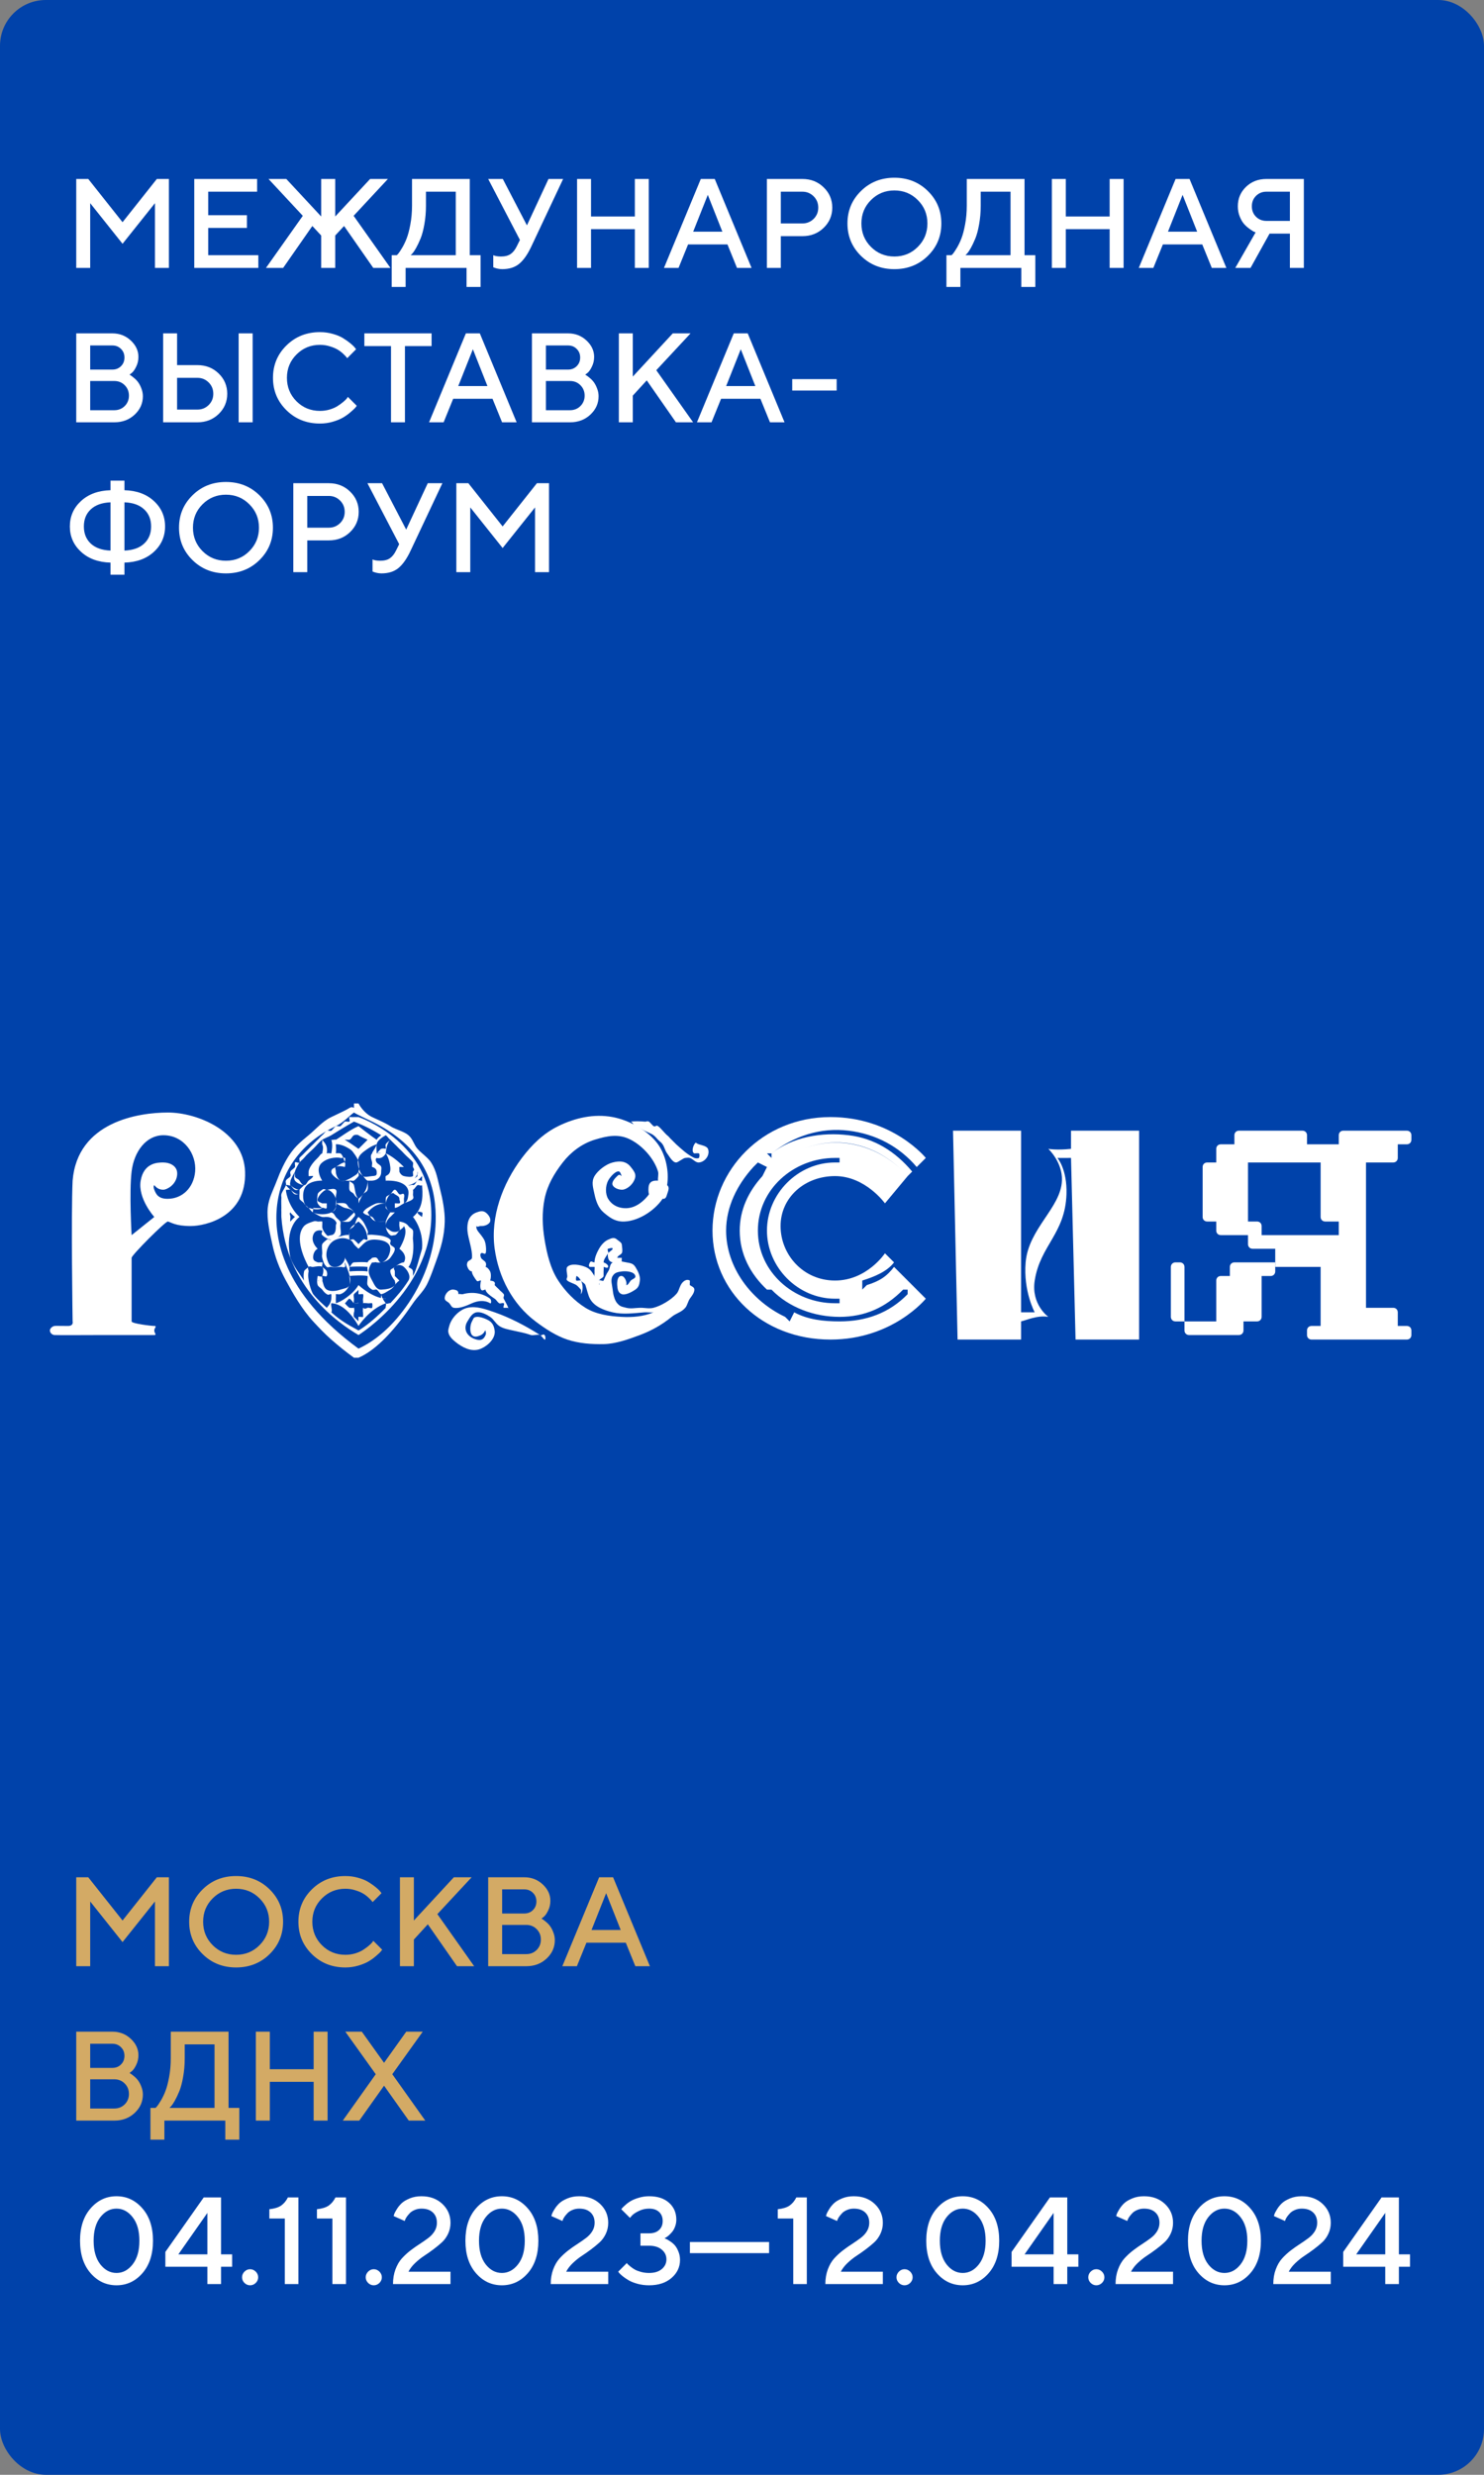 <svg width="327" height="545" viewBox="0 0 327 545" fill="none" xmlns="http://www.w3.org/2000/svg">
<rect x="0" y="0" width="327" height="545" fill="#808080" stroke="none"/>
<g clip-path="url(#clip0_163_12859)">
<path d="M327 0H0V545H327V0Z" fill="#0042AA"/>
<path d="M236 249V253C232.848 253.341 231 253 231 253C231 253 234.165 255.947 234 260C233.752 266.004 226.633 270.549 226 278C225.463 284.345 228 289 228 289H225V249H210L211 295H225V291C226.101 290.754 228.647 289.577 231 290C231 290 227.174 287.281 228 282C229.211 274.263 234.697 271.706 235 263C235.179 257.473 233 255 233 255C233 255 234.679 255.027 236 255L237 295H251V249H236V249Z" fill="white"/>
<path d="M154 256C153.231 256.055 152.726 255.22 152 255C151.637 254.89 151.391 254.986 151 255C150.567 255.014 149.433 255.986 149 256C148.218 256.041 147.447 254.591 147 254C146.525 253.367 146.447 252.66 146 252C145.651 251.491 145.433 251.454 145 251C144.567 250.546 144.489 250.385 144 250C143.511 249.615 142.545 249.302 142 249C141.455 248.684 140.573 248.234 140 248C139.581 247.835 139.433 247.124 139 247C138.958 246.986 139.028 247.041 139 247C138.86 246.849 138.902 247.014 139 247C139.754 246.876 141.245 246.917 142 247C142.615 247.069 142.413 246.78 143 247C143.084 247.027 143.93 247.972 144 248C144.573 248.234 144.483 247.67 145 248C145.531 248.33 146.511 249.615 147 250C147.489 250.385 147.539 250.587 148 251C148.293 251.261 148.707 251.739 149 252C150.257 253.127 151.449 254.271 153 255C153.209 255.096 153.79 255.165 154 255C154.14 254.89 154.209 254.096 154 254C153.86 253.931 153.154 254 153 254C152.846 254 153.14 254.055 153 254C152.357 253.739 152.651 252.564 153 252C153.391 251.367 153.301 251.78 154 252C154.629 252.192 155.762 252.409 156 253C156.531 254.292 155.397 255.904 154 256" fill="white"/>
<path d="M108 287C106.758 286.232 105.2 286.459 104 287C102.855 287.512 101.269 288.227 100 288C99.462 287.9 99.372 287.412 99 287C98.669 286.63 98.055 286.498 98 286C97.903 285.019 98.965 283.829 100 284C100.703 284.114 101.055 284.275 101 285C101.29 284.872 101.696 285.085 102 285C104.042 284.431 106.275 284.72 108 286C108.29 286.213 108.303 287.199 108 287" fill="white"/>
<path d="M112 288C112.128 288.107 111.971 288.308 112 288C112 287.933 112.028 288.067 112 288C111.829 287.517 111.241 286.443 111 286C110.815 285.652 111.213 285.335 111 285C110.786 284.665 110.241 284.322 110 284C109.886 283.839 110.128 284.148 110 284C109.957 283.946 108.985 283.054 109 283C109.199 282.236 108.796 282.134 108 282C108.199 281.544 108.241 280.456 108 280C107.786 279.584 107.469 279.134 107 279C107.142 278.665 107.156 278.295 107 278C106.815 277.652 106.156 277.362 106 277C105.843 276.638 105.744 276.241 106 276C106.284 275.732 106.829 276.349 107 276C107.199 275.598 107.085 274.442 107 274C106.829 273.075 106.554 272.751 106 272C105.587 271.437 104.772 270.697 105 270C105.256 270.335 105.545 269.96 106 270C106.739 270.054 107.801 269.644 108 269C108.227 268.303 107.611 267.442 107 267C106.374 266.558 105.725 266.732 105 267C103.223 267.657 102.886 269.378 103 271C103.128 272.743 104.156 275.244 104 277C103.957 277.496 103.156 277.531 103 278C102.858 278.456 102.843 278.531 103 279C103.156 279.456 103.502 279.973 104 280C103.886 280.469 104.701 281.611 105 282C105.298 282.375 105.516 281.946 106 282C105.843 282.402 105.715 283.638 106 284C106.298 284.375 106.531 284.027 107 284C107 284.711 108.474 285.638 109 286C109.455 286.322 109.531 286.678 110 287C110.227 287.161 110.772 286.839 111 287C111.256 287.174 110.772 287.812 111 288" fill="white"/>
<path d="M120 295C119.66 294.772 119.367 294.188 119 294C118.619 293.799 117.408 294.147 117 294C115.626 293.517 114.414 293.322 113 293C111.993 292.772 110.843 292.576 110 292C109.129 291.397 108.87 290.59 108 290C107.184 289.45 106.006 288.839 105 289C104.034 289.161 103.516 290.169 103 291C101.925 292.73 102.96 294.477 105 295C106.006 295.255 106.578 294.979 107 294C107.312 293.276 106.693 292.362 106 292C106.027 292.054 106.986 291.946 107 292C107.244 292.657 106.652 293.692 106 294C105.306 294.335 104.503 294.59 104 294C103.442 293.343 103.578 291.724 104 291C104.38 290.343 104.252 290.107 105 290C105.775 289.893 107.388 290.517 108 291C108.625 291.496 108.891 292.222 109 293C109.244 294.689 107.55 296.33 106 297C104.273 297.737 102.523 297.059 101 296C100.32 295.517 99.367 294.764 99 294C98.632 293.222 98.769 292.831 99 292C99.462 290.217 101.232 288.402 103 288C105.012 287.544 107.096 288.343 109 289C112.4 290.18 115.967 292.056 119 294C119.462 294.228 119.605 293.638 120 294C120.231 294.201 120.258 295.174 120 295" fill="white"/>
<path d="M153 284C153 284.741 152.406 285.421 152 286C151.608 286.553 151.446 287.488 151 288C150.121 289.024 149.041 289.151 148 290C145.917 291.712 143.529 293.057 141 294C138.471 294.943 135.705 295.946 133 296C130.349 296.054 127.516 295.849 125 295C122.498 294.165 120.11 292.59 118 291C112.928 287.186 109.865 281.267 109 275C108.026 267.925 110.739 260.674 115 255C117.204 252.089 119.713 249.617 123 248C126.733 246.167 130.861 245.232 135 246C138.625 246.674 142.849 248.981 145 252C146.745 254.453 147.46 258.022 147 261C147.609 261.472 147.243 262.218 147 263C146.811 263.647 146.636 264.081 146 264C145.878 264.216 146.135 263.784 146 264C144.201 266.695 140.314 269.175 137 269C135.377 268.906 134.244 268.065 133 267C131.85 266.03 131.311 264.482 131 263C130.689 261.545 130.256 260.28 131 259C131.744 257.733 133.553 256.364 135 256C136.569 255.596 137.986 255.679 139 257C139.46 257.58 140.027 258.259 140 259C139.973 259.701 139.5 260.488 139 261C138.513 261.499 137.703 262.027 137 262C136.283 261.973 135.338 261.66 135 261C134.689 260.38 135.472 259.485 136 259C136.46 258.569 136.459 258.663 137 259C136.702 258.353 136.649 257.784 136 258C135.27 258.243 134.352 259.34 134 260C133.405 261.159 133.337 262.882 134 264C134.676 265.119 135.715 265.784 137 266C138.447 266.256 139.81 265.849 141 265C141.69 264.515 142.54 263.701 143 263C142.851 262.474 142.838 261.539 143 261C143.257 260.111 144.067 259.933 145 260C144.919 259.448 145.162 258.539 145 258C144.134 255.157 141.637 252.375 139 251C136.349 249.612 133.854 250.124 131 251C128.227 251.863 125.758 253.723 124 256C122.106 258.439 120.609 260.995 120 264C119.391 267.046 119.499 269.941 120 273C120.5 276.046 121.296 279.413 123 282C124.515 284.332 126.633 286.531 129 288C131.353 289.456 134.227 289.852 137 290C139.34 290.135 141.849 289.93 144 289C143.378 289.094 142.636 288.946 142 289C139.687 289.189 137.259 289.526 135 289C133.12 288.555 130.96 287.765 130 286C129.54 285.151 129.324 283.916 129 283C128.838 282.555 128.243 282.391 128 282C127.756 281.623 127.46 281.121 127 281C126.783 280.946 127.054 280.744 127 281C126.959 281.27 126.811 281.865 127 282C127.216 282.148 127.797 281.852 128 282C128.162 282.121 127.892 281.825 128 282C128.473 282.728 128.541 284.313 128 285C127.946 285.067 128.068 285.041 128 285C127.932 284.946 128 285.081 128 285C128 284.798 128.095 284.189 128 284C127.946 283.865 128.095 284.121 128 284C127.811 283.771 127.257 283.162 127 283C126.513 282.663 125.433 282.404 125 282C124.635 281.663 125.027 281.512 125 281C124.986 280.501 124.662 279.364 125 279C125.852 278.111 127.945 278.569 129 279C130.068 279.431 130.378 280.043 131 281C131.189 281.297 131.865 281.677 132 282C132.068 282.162 131.946 282.838 132 283C132.054 283.162 131.932 282.838 132 283C132.135 282.758 131.892 282.256 132 282C132.108 281.731 132.878 282.27 133 282C133.243 281.474 133.648 280.472 134 280C134.487 279.326 134.283 278.418 135 278C135.838 277.528 137.053 277.811 138 278C138.947 278.175 139.486 278.205 140 279C140.527 279.822 141.135 281.03 141 282C140.878 282.89 140.744 283.488 140 284C139.297 284.485 137.811 285.297 137 285C136.188 284.704 136.054 283.876 136 283C135.946 282.151 136.107 280.892 137 281C137.663 281.081 138.216 282.38 138 283C138.406 283.067 138.702 282.283 139 282C139.392 281.636 140.122 281.499 140 281C139.756 279.989 137.96 279.879 137 280C136.08 280.121 135.473 280.245 135 281C134.459 281.863 134.892 282.976 135 284C135.095 284.943 135.378 286.299 136 287C136.676 287.768 137.026 287.744 138 288C139.001 288.256 139.972 288.027 141 288C142.014 287.973 143.026 288.256 144 288C145.636 287.596 147.877 286.253 149 285C149.581 284.367 149.608 283.755 150 283C150.379 282.272 151.175 281.542 152 282C152.054 282.027 151.959 282.973 152 283C152.473 283.337 152.986 283.434 153 284" fill="white"/>
<path d="M137 278C136.696 278.545 135.621 278.12 135 278C134.447 277.894 134.096 277.532 134 277C133.944 276.721 133.875 276.253 134 276C134.138 275.708 134.944 275.332 135 275C135.041 274.681 134.276 274.92 134 275C133.668 275.093 134.165 275.721 134 276C133.641 276.598 133.013 277.309 133 278C133.4 278.133 134.138 278.575 134 279C133.862 279.399 133.4 279.093 133 279C133.055 279 133 279.947 133 280C133 280.213 133 280.774 133 281C132.958 281.426 132.11 281.601 132 282C131.972 282.106 132.096 281.96 132 282C131.917 282.04 132.082 282.04 132 282C131.71 281.814 131.082 281.306 131 281C130.931 280.747 131.069 280.253 131 280C130.958 279.867 131.041 280.133 131 280C130.972 279.907 131.082 279.067 131 279C130.931 278.934 131.096 279 131 279C130.889 279 130.11 279.013 130 279C129.613 278.907 129.806 278.332 130 278C130.248 277.588 130.558 277.987 131 278C131 277.016 131.502 275.864 132 275C132.441 274.216 133.143 273.386 134 273C134.787 272.654 135.337 272.402 136 273C136.29 273.253 136.944 273.628 137 274C137.055 274.426 137.262 275.668 137 276C136.723 276.359 136.096 276.548 136 277C135.958 277.2 135.82 276.88 136 277C136.124 277.08 135.903 277.133 136 277C136.027 276.96 136.958 277.013 137 277C137.138 276.92 137.096 276.814 137 277" fill="white"/>
<path d="M43 258C42.684 261.571 40.175 263.973 37 264C34.91 264.027 34.398 263.024 34 262C33.739 261.326 33.904 261.04 34 261C34.055 260.987 33.931 260.906 34 261C34.453 261.566 35.038 262 36 262C36.673 262 38.642 261.075 39 259C39.398 256.736 37.361 256.013 36 256C34.68 255.987 31.687 256.092 31 260C30.312 263.921 34 268 34 268L29 272C29 272 28.45 262.474 29 258C29.536 253.526 32.247 250 36 250C40.522 250 43.33 254.133 43 258M54 258C53.67 249.134 43.502 245 37 245C30.498 245 17.072 247.037 16 260C15.642 267.532 16 291 16 291C16 291 16.278 292 15 292C13.46 292 12.247 291.96 12 292C11.532 292.081 10.986 292.555 11 293C11.027 293.633 11.56 293.96 12 294C12.893 294.054 19.907 294 23 294C26.093 294 33.148 294 34 294C34.605 294 33.986 293.552 34 293C34 292.421 34.687 292 34 292C33.312 292 29 291.485 29 291C29 290.326 29 277.606 29 277C29 276.394 36.519 268.879 37 269C37.687 269.175 38.673 270 42 270C45.326 270 54.371 267.931 54 258" fill="white"/>
<path d="M274 278H272C271.429 278 271 278.445 271 279V281H269C268.429 281 268 281.445 268 282V291H261V279C261 278.445 260.571 278 260 278H259C258.429 278 258 278.445 258 279V290C258 290.555 258.429 291 259 291H261V293C261 293.555 261.429 294 262 294H273C273.571 294 274 293.555 274 293V291H277C277.571 291 278 290.555 278 290V281H280C280.571 281 281 280.555 281 280V278H274V278Z" fill="white"/>
<path d="M295 272H278V270C278 269.428 277.572 269 277 269H275V256H291V268C291 268.572 291.428 269 292 269H295V272ZM301 256H307C307.572 256 308 255.572 308 255V252H310C310.572 252 311 251.572 311 251V250C311 249.428 310.572 249 310 249H296C295.428 249 295 249.428 295 250V252H288V250C288 249.428 287.572 249 287 249H273C272.428 249 272 249.428 272 250V252H269C268.428 252 268 252.428 268 253V256V256H266C265.428 256 265 256.428 265 257V268C265 268.572 265.428 269 266 269H268V271C268 271.572 268.428 272 269 272H275V274C275 274.572 275.428 275 276 275H281V279H291V292H289C288.428 292 288 292.428 288 293V294C288 294.572 288.428 295 289 295H310C310.572 295 311 294.572 311 294V293C311 292.428 310.572 292 310 292H308V289C308 288.428 307.572 288 307 288H301V256V256Z" fill="white"/>
<path d="M96 269C95.863 274.78 93.933 281.22 90 287C86.628 291.954 82.865 295.2 79 297C61.99 284.574 60.41 272.321 61 266C61.74 257.946 66.475 251.56 74 248C75.699 247.201 77.082 245.609 78 245C78.178 244.878 77.876 245.095 78 245C78.63 245.42 80.574 246.31 82 247C94.664 253.159 96.151 262.503 96 269ZM97 262C96.438 259.821 96.22 257.922 95 256C94.369 254.998 92.808 253.92 92 253C91.164 252.052 91.014 250.866 90 250C88.972 249.12 87.233 248.785 86 248C84.739 247.188 83.453 246.704 82 246C80.012 245.039 79 243 79 243H78V244C78 244 77.575 243.621 77 244C76.41 244.393 74.96 245.066 73 246C71.053 246.92 69.631 248.66 68 250C66.369 251.354 65.206 252.308 64 254C62.78 255.706 61.74 258.037 61 260C60.246 262.003 59.205 263.848 59 266C58.753 268.599 59.424 271.32 60 274C60.603 276.802 61.52 279.266 63 282C64.562 284.87 66.533 288.32 69 291C70.288 292.394 71.492 293.673 73 295C74.562 296.367 76.218 297.714 78 299V299H79C83.221 297.173 87.354 292.36 91 287C91.932 285.619 93.232 284.462 94 283C94.795 281.484 95.438 279.543 96 278C97.22 274.657 97.918 272.168 98 269C98.055 266.766 97.521 264.044 97 262" fill="white"/>
<path d="M91 256C91.109 256.148 90.917 256.839 91 257C91 257 90.986 256.987 91 257C91.246 257.563 91.411 257.477 91 258C90.931 258.081 91.096 258.933 91 259C90.602 259.309 89.507 259.121 89 259C88.561 258.893 88.137 258.429 88 258C87.931 257.772 87.945 258.228 88 258C88.027 257.893 87.945 257.094 88 257C88.013 256.973 89 257 89 257C89 257 86.864 254.738 85 254C85.041 253.504 85.191 251.818 86 251C86 250.987 86.931 251.946 87 252C87.274 252.228 87.739 252.759 88 253C88.534 253.51 88.506 253.45 89 254C89.507 254.59 90.547 255.37 91 256ZM92 259C91.917 259.161 92.246 258.759 92 259C91.561 259.416 90.589 259.946 90 260C89.835 259.651 90 260 90 260C91.686 259.799 92.041 258.55 92 258C92.205 258.362 91.808 258.611 92 259M93 260C92.904 260.148 92.287 259.732 92 260C91.547 260.402 91.548 260.92 91 261C90.945 260.799 90.068 261.174 90 261C90.658 260.906 91.52 260.47 92 260C92.15 259.866 92.904 259.134 93 259C93.068 259.148 92.945 259.839 93 260M93 261C93.123 262.609 93.481 265.962 91 268C91 268 93.37 270.722 93 275C92.41 276.837 91.877 279.418 91 281C91 280.96 91.013 280.054 91 280C90.89 279.343 90.493 279.429 90 279C90 279 90.013 279 90 279C90.534 278.464 91.356 276.125 91 273C90.972 272.759 91.054 273.242 91 273C90.917 272.611 91.137 271.376 91 271C90.849 270.571 90.26 270.389 90 270C89.575 269.383 88.767 269.107 88 269C87.808 268.973 88.178 268.92 88 269C87.917 269.054 87.972 268.893 88 269C88.027 269.107 87.945 269.906 88 270C88.096 270.174 87.986 269.799 88 270C88.013 270.335 88.246 270.759 88 271C87.602 271.402 86.521 271.416 86 271C85.478 270.598 85.027 270.523 85 270C84.931 268.847 85.986 268.014 86 268L87 267H86C86 267 84.89 266.261 85 265C85.041 264.504 85.492 263.349 86 263C86.74 262.504 86.712 262.839 87 263C87.466 263.268 88.041 263.531 88 264C87.972 264.349 88.383 264.839 88 265C87.917 265.067 87.109 264.96 87 265V266C87.726 265.933 88.355 265.322 89 265C89.452 264.772 90.725 264.429 91 264C91.233 263.638 90.972 263.429 91 263C91.027 262.638 91.068 262.362 91 262C91.274 261.96 91.739 261.107 92 261C92.342 260.853 92.712 261.255 93 261C93.178 260.839 92.89 260.148 93 260C93.027 260.081 92.972 260.92 93 261M93 268C92.794 267.812 91.917 267.282 92 267C92.068 266.705 92.766 266.906 93 267C93.233 267.094 93 267.718 93 268C93 268.456 93.315 268.295 93 268M90 282C90 282 90.013 281.96 90 282C89.972 282.04 90.027 281.973 90 282C88.724 284.012 87.385 285.511 86 287C85.862 286.866 85.205 287.295 85 287C84.684 286.544 84.15 285.966 84 285C84.603 284.946 85.533 284.268 86 284C86.425 283.745 86.712 283.402 87 283C87.48 282.303 88 282.027 88 282V282L87 281C87 281 87.027 280.671 87 280C86.986 279.571 86.52 279.416 87 279C87.891 278.209 88.766 278.786 89 279C89.726 279.644 90.63 280.941 90 282M79 293C77.505 292.128 75.481 291.24 73 289C73.329 288.638 72.808 287.456 73 287C73.041 286.893 72.958 287.121 73 287C73.658 287.014 76.23 287.199 79 292C79 292 81.325 288.341 85 287C85.041 287.054 84.958 286.946 85 287C85.233 287.335 84.849 287.853 85 288C81.613 291.554 79 293 79 293M69 285C68.602 284.41 67.616 281.65 68 280C68 279.96 67.986 280.04 68 280V280C68 279.638 67.712 279.215 68 279C68.342 278.745 68.575 279.054 69 279C69.466 278.946 70.657 278.678 71 279C71.068 279.054 70.931 278.946 71 279C71.452 279.429 71.205 280.571 71 281C70.835 281.322 70.315 280.973 70 281C69.766 281.014 70.013 281 70 281V281V281C70 281 69.725 282.343 70 283C70.164 283.389 70.78 283.705 71 284C71.287 284.389 71.629 284.786 72 285C72.493 285.295 72.396 285 73 285C73.027 285.242 73.041 285.598 73 286C72.904 286.912 72.548 287.37 72 288C70.93 287.008 70.042 286.274 69 285ZM64 268C64 267.638 63.67 267.215 64 267C64.082 266.946 63.958 266.92 64 267C64.192 267.362 64.808 267.853 65 268C65.068 268.054 65.068 267.946 65 268C64.794 268.134 64.219 268.692 64 269C63.945 269.067 64.041 269.067 64 269C63.862 268.826 64 268.376 64 268M64 277C62.574 270.174 66 268 66 268C63.874 266.029 63.027 263.086 63 262C63.109 262.107 63.849 261.906 64 262C64.342 262.255 64.561 262.879 65 263C65.383 263.107 65.561 263 66 263C66.082 263 65.917 263 66 263C65.945 263 65.986 263.906 66 264C66.082 264.309 66.849 264.718 67 265C67.246 265.47 67.629 265.625 68 266C68.383 266.376 68.52 266.745 69 267C69.452 267.242 70.492 267.92 71 268C71.534 268.081 71.465 267.973 72 268C72.754 268 73.602 268.37 74 269C74.329 269.51 74 269.397 74 270C74 270.443 74.055 271.879 73 272C72.355 272.067 72.301 272.309 72 272C71.492 271.464 70.945 270.671 71 270C71 270.014 71.054 269.014 71 269C70.821 268.92 70.192 269.04 70 269C69.52 268.893 69.452 268.853 69 269C68.369 269.201 67.438 269.517 67 270C64.737 272.575 67.204 277.511 68 279C67.739 279.295 67.096 279.598 67 280C66.89 280.51 66.849 281.343 67 282C67.027 282.148 66.945 281.853 67 282C65.903 280.337 64.795 279.079 64 277M64 261C64.096 261.107 63.876 260.879 64 261C64.301 261.282 64.602 261.826 65 262C65.425 262.188 65.478 261.946 66 262C65.986 262.148 66.013 262.839 66 263C65.067 263.054 64.617 262.456 64 262C63.67 261.772 63.109 261.148 63 261C63.068 260.786 63.917 261.215 64 261M65 258C64.876 259.006 64.657 259.464 65 260C65.315 260.483 66.341 260.946 67 261C66.972 261.094 66.027 261.866 66 262C65.108 261.893 64.548 261.51 64 261C63.753 260.772 64.082 260.148 64 260C64.274 259.316 64.657 258.63 65 258M65 259C65.013 258.705 64.945 258.322 65 258C65.082 257.504 65.725 256.389 66 256C66.301 255.571 66.671 255.402 67 255C67.63 254.222 68.273 253.684 69 253C69.671 252.37 70.259 251.563 71 251C71.068 251.121 70.917 251.812 71 252C71.178 252.51 71.287 252.619 71 254C70.506 254.201 70.493 254.531 70 255C68.971 255.966 68.096 257.142 68 258C68 258.027 67.986 258.973 68 259C68.054 259.067 68.986 258.906 69 259C69.041 259.174 69.027 258.812 69 259C68.945 259.362 68.274 259.759 68 260C67.657 260.309 67.466 261.054 67 261C66.547 260.946 66.26 260.389 66 260C65.712 259.558 64.972 259.51 65 259M73 250C73.123 250.215 72.862 250.625 73 251C73.246 251.698 73.274 252.632 73 254C72.602 253.987 72.466 253.879 72 254C72.329 252.163 71.329 251.51 71 251C71.383 250.718 72.629 250.255 73 250M78 247C78 247 80.942 248.055 84 250C83.657 250.255 83.233 250.558 83 251C82.986 251.04 83.013 250.96 83 251C81.848 250.249 79 248 79 248C77.34 248.657 74.822 250.544 74 251C73.958 250.839 73.054 251.161 73 251C72.849 250.598 73.137 250.228 73 250C75.975 248.122 78 247 78 247ZM83 254C83 254 82.972 254.04 83 254C83.027 253.973 82.958 254.027 83 254C83.178 253.893 83.794 253.946 84 254C84.082 254.014 83.958 253.933 84 254C84.027 254.054 84.013 253.973 84 254C83.958 254.121 84.109 253.987 84 254C83.876 254 83.123 254.027 83 254C82.931 253.987 83.013 254.067 83 254M81 251L79 253C78.876 253.094 79.123 253.094 79 253C78.561 252.692 76.603 251.349 76 251C75.862 250.92 76.849 251.054 77 251C77.507 250.786 77.533 250.268 78 250C78.205 249.879 78.808 249.853 79 250C79.425 250.322 80.547 250.759 81 251C81.123 251.067 81.109 250.933 81 251ZM81 260C81 261.65 80.397 262.41 80 263C79.698 263.429 79.178 263.879 79 264C78.259 263.343 78.274 262.019 78 261C77.862 260.45 77 260.255 77 260C77.15 259.933 77.862 260.094 78 260C78.287 259.812 78.794 259.295 79 259C79.205 258.732 78.876 258.349 79 258C79.027 258.067 78.972 257.933 79 258C79.15 258.376 79.753 258.772 80 259C80.26 259.242 80.643 259.906 81 260M82 254C81.396 254.617 81.958 255.544 82 256C82.013 256.067 81.972 255.933 82 256C82.068 256.174 81.876 256.853 82 257C82.63 257.134 82.972 257.531 83 258C83.041 258.765 83.028 258.946 82 259C81.341 259.04 80.37 259.349 80 259C79.506 258.544 79.137 257.644 79 257C78.835 256.249 78.753 255.724 79 255C79.287 254.142 80.232 253.55 81 253C81.809 252.423 82.629 252.107 83 252C82.945 252.188 83.027 251.799 83 252C82.862 252.778 81.986 253.651 82 254M74 252C74 252 74.013 252.067 74 252C74.466 251.946 75.56 252.075 77 253C77.562 253.362 77.602 253.464 78 254C78.383 254.51 78.958 255.356 79 256C79.041 256.711 79.26 257.343 79 258C78.766 258.55 78.521 258.651 78 259C77.067 259.617 75.658 260.362 75 260C74.382 259.665 73.972 258.55 74 258C74.013 257.477 73.698 257.215 74 257C74.63 256.571 75.986 257 76 257V257V257C76.054 256.625 76.15 256.349 76 256C75.78 255.477 75.521 254.255 75 254C74.89 253.946 74 253.933 74 254C74.109 253.383 74.054 252.604 74 252M74 266C74.054 265.866 73.958 265.148 74 265C74.274 265 75.41 265.853 76 266C76.726 266.188 77.575 266.222 78 267C77.931 267.161 77.356 267.651 77 268C76.355 268.63 76.138 268.96 75 269C74.931 268.853 74.082 268.134 74 268C73.616 267.41 73.562 267.148 73 267C73.63 266.651 73.753 266.617 74 266M71 265C70.177 264.598 69.849 264.63 70 264C70.164 263.343 71.355 262 72 262C72.822 262 73.753 263.008 74 264C74.219 264.885 74.261 266.356 73 267C71.971 267.523 70.069 267.563 69 267C68.821 266.906 69.15 266.107 69 266C69.109 266.027 68.876 265.987 69 266C69.493 266.067 70.616 266.094 71 266C71.507 265.879 71.725 266.389 72 266V265V265H71ZM81 279C80.904 279.322 81.041 279.665 81 280C81 280.04 81 279.96 81 280C79.875 279.812 77.644 279.92 77 280C76.972 279.705 77.054 279.322 77 279C77 278.946 77.013 279.054 77 279C77.617 278.92 79.628 278.853 81 279ZM77 273C77 272.759 76.821 271.563 77 271C77.301 269.994 78.218 269.617 79 269C79.164 269.121 79.712 269.625 80 270C80.411 270.55 80.931 271.498 81 273C80.588 273.201 80.315 272.692 80 273C79.684 273.309 79.15 273.745 79 274C78.945 273.893 79.082 274.121 79 274C78.808 273.718 78.233 273.215 78 273C77.725 272.759 77.329 273.148 77 273ZM74 279C72.601 279.134 72.301 278.153 72 277C71.712 275.887 72.162 273.765 74 273C75.22 272.49 76.095 272.625 77 273C77.685 273.295 77.725 273.625 78 274C78.301 274.416 79 275 79 275V276C79 276 78.986 276.054 79 276V275C79 275 79.396 274.604 80 274C80.809 273.195 81.615 272.893 83 273C84.809 273.134 85.958 273.766 86 275C86.027 275.926 85.371 277.799 84 278C83.465 278.081 83.411 277.268 83 277C82.671 276.786 82.027 277.027 82 277C81.931 276.893 82.123 276.973 82 277C81.931 277.014 82.041 276.946 82 277C81.629 277.47 81.205 277.464 81 278C80.245 277.906 79.042 277.933 78 278C77.465 278.04 77.246 278.96 77 279C76.794 278.169 76.109 277.282 76 277C75.945 276.866 76.137 276.96 76 277C75.862 277.04 75.986 276.866 76 277C76.041 277.496 75.398 278.879 74 279M79 283C77.724 285.146 74.946 286.786 74 287C74.054 286.786 73.972 286.228 74 286C74.041 285.584 74.027 285.255 74 285C74.342 284.96 74.629 285.121 75 285C75.987 284.665 76.575 283.872 77 283C77.246 282.477 76.972 281.684 77 281C77 280.879 77 281.121 77 281C77.589 280.906 79.93 280.786 81 281C81 281.282 80.958 280.732 81 281C81.082 281.47 80.78 282.598 81 283C81.301 283.563 81.506 283.678 82 284C82.26 284.161 82.712 283.92 83 284C83.233 284.067 83.753 284.987 84 285C84.068 285.443 83.835 285.584 84 286C84.082 286.228 84.876 285.786 85 286C82.024 285.866 79 283 79 283M80 289C80.109 289.255 80.041 288.732 80 289C79.986 289.121 80.041 289.879 80 290C79.972 290.107 80.041 289.906 80 290C79.958 290.094 79.082 289.933 79 290C78.917 290.067 79.082 289.933 79 290C78.917 290.067 79.013 290.906 79 291C79 291.081 79.096 290.973 79 291C78.89 291.027 79.054 291.094 79 291C78.931 290.893 78.068 290.107 78 290C77.876 289.786 78.109 290.228 78 290C77.89 289.786 77.958 289.228 78 289C78.041 288.772 77.849 289.161 78 289C78.123 288.866 78.096 288.188 78 288C77.794 287.933 78.205 287.946 78 288C77.78 288.054 77.219 288.04 77 288C76.808 287.96 77.15 288.121 77 288C76.671 287.772 76.233 287.322 76 287C75.986 286.973 76 287.014 76 287C76.192 286.853 75.766 287.107 76 287C76.192 286.92 76.78 285.987 77 286C77.219 286 77.835 286.879 78 287C78.287 287.215 78.629 286.92 79 287C79.054 286.745 78.123 287.228 78 287C77.89 286.799 78.027 286.228 78 286C77.972 285.786 77.862 285.174 78 285C78.246 284.665 78.794 284.376 79 284C79.027 283.946 78.986 283.946 79 284C79.013 284.067 78.958 284.946 79 285C79.082 285.107 79.89 284.906 80 285C80.096 285.094 79.931 284.866 80 285C80.137 285.242 80.027 285.732 80 286C79.986 286.148 80.068 285.866 80 286C79.931 286.134 80.068 286.879 80 287C79.931 287.121 80 286.853 80 287C80 287.027 79.972 287 80 287C80.027 287 79.972 287.014 80 287C80.068 286.973 79.931 287.04 80 287C80.123 286.92 79.89 287.121 80 287C80.109 286.893 80.835 287.014 81 287C81.164 286.987 80.862 286.933 81 287C81.164 287.081 81.849 286.92 82 287V287C82 287 81.958 286.933 82 287C82.096 287.134 82.082 287.893 82 288C81.821 288.228 81.274 287.893 81 288C80.465 288.201 80.438 288.335 80 288C80 288.228 79.904 288.799 80 289M85 266C85.123 266.322 84.78 265.665 85 266C85.219 266.322 85.849 266.839 86 267C85.766 267.268 85.219 268.356 85 269C84.766 269.027 83.685 269.148 83 269C81.848 268.745 81.671 267.979 81 267C81.342 266.611 82.586 264.987 85 265C85.027 265.067 84.972 265.92 85 266M85 260C88.578 259.879 90.233 261.216 90 263C89.876 264.006 89.767 264.678 89 265C89.054 264.866 88.986 264.161 89 264C89.027 263.665 89.192 263.335 89 263C88.821 262.678 88.329 263.188 88 263C87.684 262.812 87.37 261.987 87 262C86.602 262.014 86.383 262.745 86 263C85.355 263.429 85.041 263.343 85 264C85 264.134 85 264.866 85 265C84.369 265 83.562 264.853 83 265C82.465 265.134 81.438 265.732 81 266C80.245 266.456 80.013 266.987 80 267V267V267C80.425 267.657 81.382 267.611 82 268C82.493 268.309 82.41 268.866 83 269C83.466 269.107 84.684 269 85 269C85.109 269 84.917 269 85 269C84.972 269.161 85 269.839 85 270C85.041 270.684 85.355 271.49 86 272C86.287 272.228 86.629 272 87 272C87.082 272 86.917 272.014 87 272C87.411 271.946 87.684 271.309 88 271C88.274 270.732 88.945 270.362 89 270C90.165 271.609 88 275 88 275C89.727 276.341 89.274 277.517 89 278C88.931 278 89.068 278.014 89 278C88.492 277.96 87.425 278.625 87 279C86.396 279.537 85.972 279.397 86 280C86.041 280.711 86.753 281.786 87 282C86.945 282.215 87.287 282.571 87 283C86.451 283.778 85.097 283.946 84 284C82.971 284.04 82.534 283.019 82 282C81.396 280.86 80.683 279.864 82 278C82.109 278.121 82.808 277.879 83 278C83.233 278.161 82.739 277.933 83 278C83.329 278.081 83.643 278.054 84 278C84.726 277.893 85.588 277.563 86 277C86.356 276.504 87.027 275.671 87 275C86.986 274.611 86.137 274.362 86 274C85.849 273.625 86.26 273.295 86 273C85.41 272.33 83.959 272.081 83 272C82.259 271.946 81.603 271.812 81 272C80.945 271.356 81.192 271.55 81 271C80.821 270.49 80.301 269.416 80 269C79.465 268.289 79.027 268.014 79 268V268V268C78.451 268.402 78.356 269.437 78 270C77.712 270.456 77.164 270.464 77 271C76.849 271.496 77.027 271.705 77 272C76.081 271.772 74.138 272.531 73 273C72.52 273.201 72.342 272.692 72 273C71.671 273.295 71.178 273.638 71 274C70.835 274.349 71.027 275.611 71 276C70.972 276.362 70.904 276.625 71 277C71.192 277.738 71.424 278.531 72 279C72.301 279.242 72.643 278.893 73 279C73.37 279.121 74.602 279.027 75 279C75.438 278.96 75.712 279.215 76 279C76.26 278.826 75.862 278.282 76 278C76.027 277.946 75.986 278.054 76 278C76.37 279.221 77.685 281.552 77 283C76.657 283.738 75.85 283.718 75 284C73.916 284.362 72.726 284.443 72 284C71.3 283.584 71.233 282.537 71 282C70.89 281.732 70.041 282.201 70 282C70.068 282 70.917 282 71 282C71.233 282 70.808 281.107 71 281C71.233 280.866 71.862 281.268 72 281C72.164 280.665 72.109 280.389 72 280C71.904 279.638 71.301 279.268 71 279C70.808 278.812 71.26 278.081 71 278C70.849 277.96 70.15 278.054 70 278C69.396 277.759 69.041 277.59 69 277C68.945 276.276 69.3 275.335 70 275C70 274.987 69.986 275.014 70 275C70 275 68.451 273.663 69 272C69.425 270.726 70.547 270.933 71 271C71.041 271.456 70.643 271.625 71 272C71.356 272.376 72.369 273 73 273C73.137 273 72.862 273.027 73 273C73.534 272.933 74.698 272.416 75 272C75.246 271.638 74.986 270.537 75 270C75 269.638 75.109 269.362 75 269C75.63 268.96 76.492 269.215 77 269C77.466 268.799 77.671 268.335 78 268C78.576 267.423 77.986 267.027 78 267H79H78C77.78 266.531 77.493 266.309 77 266C76.616 265.759 76.548 265.148 76 265C75.382 264.839 74.301 265.014 74 265C74 264.718 74.068 264.268 74 264C73.862 263.437 74.397 262.389 74 262C73.561 261.584 72.548 262 72 262C71.561 262 71.383 261.692 71 262C70.616 262.309 70.109 262.558 70 263C69.904 263.416 69.794 264.638 70 265C70.205 265.362 70.533 265.745 71 266C70.273 266.604 68.671 266.201 68 266C66.875 265.558 66.52 263.489 67 262C67.699 259.841 71 260 71 260C71 260 69.245 257.408 71 256C72.59 254.713 74.643 254.893 75 255C75.246 255.107 75.849 254.826 76 255C76.219 255.242 75.945 255.651 76 256C76 256.054 76 255.96 76 256C75.547 255.92 74.589 256.598 74 257C73.547 257.309 73.041 257.303 73 258C72.972 258.765 74.191 259.558 75 260C75.48 260.255 75.451 260 76 260C76.233 260 76.78 260.054 77 260C77.013 260.295 76.876 261.517 77 262C77.137 262.523 77.739 262.544 78 263C78.329 263.563 78.492 263.584 79 264V265V265C79 265 79.465 263.765 80 263C80.301 262.558 80.835 262.577 81 262C81.164 261.41 81 260.724 81 260C81.082 260 81.917 260 82 260C82.068 260 81.931 260 82 260C83.371 259.92 84.054 259.006 84 258C83.986 257.745 84.109 257.215 84 257C84.013 256.665 83.233 256.349 83 256C82.533 255.276 83 255 83 255C84.398 255.349 85 254 85 254C85 254 85.794 254.988 86 257C86.164 258.596 85.383 258.732 85 259C84.904 259.067 84.972 259.879 85 260C85.027 260.161 84.835 260 85 260M86 251C85.753 251.268 85.164 251.665 85 252C84.835 252.309 85.096 252.638 85 253C84.945 253.242 85.027 252.812 85 253C84.643 252.933 84.342 252.879 84 253C83.78 253.067 83.178 253.906 83 254C83 253.638 82.904 252.51 83 252C83.15 251.142 84.163 250.496 85 250C85.438 250.295 85.547 250.651 86 251M78 246C78 246 78.013 245.987 78 246C77.931 246.027 78.054 245.987 78 246C77.89 246.04 78.109 245.96 78 246C77.862 246.054 77.137 245.946 77 246C76.821 246.067 77.178 246.92 77 247C76.794 247.094 76.192 246.906 76 247C75.766 247.107 76.219 246.879 76 247C75.753 247.121 75.246 247.866 75 248C74.725 248.148 74.26 247.853 74 248C73.712 248.161 73.274 248.826 73 249C72.698 249.188 72.287 248.812 72 249C71.684 249.201 71.301 249.786 71 250C70.684 250.228 71.315 249.772 71 250C70.684 250.242 70.301 250.745 70 251C69.684 251.268 69.301 251.718 69 252C68.684 252.282 68.287 252.692 68 253C67.698 253.309 67.287 253.678 67 254C66.712 254.335 66.274 254.651 66 255C65.835 255.215 66.164 255.772 66 256C65.808 256.255 65.164 255.745 65 256C64.89 256.174 65.096 256.826 65 257C64.794 257.349 64.192 257.638 64 258C63.808 258.376 64.164 258.625 64 259C63.821 259.389 63.15 259.598 63 260C62.849 260.416 63.123 260.584 63 261C62.876 261.429 62.082 262.571 62 263C61.904 263.456 62.054 263.544 62 264C61.945 264.47 62.013 265.531 62 266C61.972 266.496 61.986 266.504 62 267C62 267.349 61.986 267.651 62 268C63.083 283.558 74.639 291.425 79 294C79 294 96.028 283.422 95 266C94.108 251.033 79.013 246 79 246" fill="white"/>
<path d="M200 285C195.902 289.2 190.794 291 185 291C181.472 291 178.039 290.623 175 289L174 291L173 290C165.565 286.485 160 279.117 160 271C160 265.754 162.445 260.891 166 257L167 256L169 257L168 259C164.906 262.395 163 266.438 163 271C163 276.139 165.309 280.552 169 284H170V284C173.894 287.998 179.491 290 185 290C190.509 290 195.092 287.998 199 284H200V284V285V285ZM184 255H185V256H184C175.818 256 169 262.896 169 271C169 279.104 175.818 286 184 286H185V287H184C174.855 287 167 280.057 167 271C167 261.943 174.842 255 184 255ZM197 279C195.372 281.133 193.754 282.155 191 283L190 284V283V282C192.592 281.195 195.48 280.039 197 278L195 276C195 276 191.028 282 184 282C176.972 282 172 276.293 172 270C172 263.707 177.297 259 184 259C190.703 259 195 265 195 265L200 259C193.989 252.224 184.815 249.874 177 253V253V253V253C184.937 249.82 193.881 252.13 200 259L201 258C197.309 253.613 192.726 250.684 187 250C181.071 249.275 174.681 250.364 170 254V255L169 254H170C174.912 250.176 180.799 248.235 187 249C192.956 249.725 198.147 252.465 202 257L204 255C204 255 196.731 246 183 246C167.939 246 157 257.757 157 271C157 284.243 167.939 295 183 295C196.731 295 204 286 204 286L197 279V279Z" fill="white"/>
<path d="M27.003 422.934L34.556 413.414H37.219V433H34.146V418.741L27.003 427.687L19.873 418.741V433H16.8V413.414H19.45L27.003 422.934ZM46.862 418.058C45.459 419.46 44.758 421.176 44.758 423.207C44.758 425.238 45.459 426.958 46.862 428.37C48.273 429.781 49.994 430.487 52.025 430.487C54.064 430.487 55.785 429.781 57.187 428.37C58.599 426.958 59.304 425.238 59.304 423.207C59.304 421.176 58.599 419.46 57.187 418.058C55.785 416.647 54.064 415.941 52.025 415.941C49.994 415.941 48.273 416.647 46.862 418.058ZM44.663 430.35C42.678 428.402 41.685 426.021 41.685 423.207C41.685 420.393 42.678 418.012 44.663 416.064C46.648 414.115 49.102 413.141 52.025 413.141C54.957 413.141 57.415 414.115 59.4 416.064C61.385 418.012 62.378 420.393 62.378 423.207C62.378 426.021 61.385 428.402 59.4 430.35C57.415 432.299 54.957 433.273 52.025 433.273C49.102 433.273 46.648 432.299 44.663 430.35ZM76.104 413.141C77.097 413.141 78.048 413.273 78.959 413.537C79.869 413.792 80.621 414.106 81.212 414.479C81.813 414.853 82.337 415.221 82.783 415.586C83.229 415.95 83.557 416.264 83.766 416.528L84.067 416.911L82.114 418.877C82.059 418.805 81.977 418.704 81.868 418.577C81.768 418.44 81.531 418.199 81.158 417.853C80.784 417.507 80.384 417.211 79.956 416.965C79.528 416.71 78.968 416.478 78.276 416.269C77.593 416.05 76.869 415.941 76.104 415.941C74.074 415.941 72.353 416.647 70.941 418.058C69.53 419.46 68.824 421.176 68.824 423.207C68.824 425.238 69.525 426.958 70.928 428.37C72.339 429.781 74.064 430.487 76.104 430.487C76.869 430.487 77.597 430.382 78.29 430.173C78.991 429.954 79.569 429.695 80.024 429.394C80.488 429.094 80.894 428.798 81.24 428.506C81.595 428.206 81.859 427.951 82.032 427.742L82.25 427.4L84.217 429.367C84.144 429.476 84.031 429.622 83.876 429.804C83.73 429.977 83.398 430.287 82.879 430.733C82.369 431.179 81.822 431.575 81.24 431.921C80.666 432.267 79.91 432.581 78.972 432.863C78.044 433.137 77.088 433.273 76.104 433.273C73.172 433.273 70.714 432.299 68.729 430.35C66.744 428.402 65.751 426.021 65.751 423.207C65.751 420.393 66.744 418.012 68.729 416.064C70.714 414.115 73.172 413.141 76.104 413.141ZM91.197 413.414V422.934L100.006 413.414H103.926L96.373 421.527L104.486 433H100.703L94.27 423.767L91.197 427.127V433H88.123V413.414H91.197ZM115.959 433H107.573V413.414H115.536C117.12 413.414 118.472 413.938 119.592 414.985C120.712 416.032 121.272 417.234 121.272 418.591C121.272 419.374 121.108 420.093 120.78 420.749C120.462 421.404 120.143 421.859 119.824 422.114L119.319 422.51C119.392 422.547 119.492 422.611 119.619 422.702C119.756 422.784 119.997 422.97 120.343 423.262C120.689 423.544 120.985 423.858 121.231 424.204C121.486 424.55 121.718 425.001 121.928 425.556C122.146 426.103 122.255 426.672 122.255 427.264C122.255 428.83 121.654 430.177 120.453 431.306C119.251 432.435 117.753 433 115.959 433ZM110.646 430.337H115.959C116.869 430.337 117.634 430.032 118.254 429.422C118.873 428.802 119.182 428.037 119.182 427.127C119.182 426.216 118.873 425.452 118.254 424.832C117.643 424.213 116.879 423.904 115.959 423.904H110.646V430.337ZM115.536 416.077H110.646V421.39H115.536C116.3 421.39 116.933 421.14 117.434 420.639C117.944 420.129 118.199 419.497 118.199 418.741C118.199 417.976 117.944 417.343 117.434 416.842C116.933 416.332 116.3 416.077 115.536 416.077ZM123.908 433L132.021 413.414H135.094L143.207 433H139.997L137.894 427.824H129.221L127.118 433H123.908ZM133.564 416.911L130.341 425.024H136.774L133.564 416.911Z" fill="#D3AA65"/>
<path d="M25.186 467H16.8V447.414H24.763C26.347 447.414 27.699 447.938 28.819 448.985C29.939 450.032 30.499 451.234 30.499 452.591C30.499 453.374 30.335 454.093 30.008 454.749C29.689 455.404 29.37 455.859 29.051 456.114L28.546 456.51C28.619 456.547 28.719 456.611 28.846 456.702C28.983 456.784 29.224 456.97 29.57 457.262C29.916 457.544 30.212 457.858 30.458 458.204C30.713 458.55 30.945 459.001 31.155 459.556C31.373 460.103 31.483 460.672 31.483 461.264C31.483 462.83 30.882 464.177 29.68 465.306C28.478 466.435 26.98 467 25.186 467ZM19.873 464.337H25.186C26.097 464.337 26.861 464.032 27.481 463.422C28.1 462.802 28.41 462.037 28.41 461.127C28.41 460.216 28.1 459.452 27.481 458.832C26.871 458.213 26.106 457.904 25.186 457.904H19.873V464.337ZM24.763 450.077H19.873V455.39H24.763C25.528 455.39 26.16 455.14 26.661 454.639C27.171 454.129 27.426 453.497 27.426 452.741C27.426 451.976 27.171 451.343 26.661 450.842C26.16 450.332 25.528 450.077 24.763 450.077ZM33.149 464.2H34.269C34.36 464.127 34.478 464.004 34.624 463.831C34.779 463.649 35.047 463.244 35.43 462.616C35.812 461.978 36.149 461.282 36.441 460.526C36.741 459.77 37.014 458.741 37.26 457.439C37.506 456.128 37.629 454.744 37.629 453.287V447.414H50.358V464.2H52.735V471.193H49.648V467H36.222V471.193H33.149V464.2ZM40.702 453.287C40.702 454.744 40.584 456.119 40.347 457.412C40.119 458.696 39.841 459.734 39.514 460.526C39.186 461.318 38.858 462.01 38.53 462.602C38.202 463.185 37.92 463.599 37.683 463.845L37.342 464.2H47.272V450.214H40.702V453.287ZM72.184 447.414V467H69.111V458.464H59.455V467H56.382V447.414H59.455V455.677H69.111V447.414H72.184ZM84.627 454.27L89.516 447.414H93.15L86.443 456.784L93.71 467H90.076L84.627 459.31L79.164 467H75.531L82.797 456.784L76.091 447.414H79.724L84.627 454.27Z" fill="#D3AA65"/>
<path d="M19.965 500.605C18.413 498.822 17.637 496.44 17.637 493.46C17.637 490.479 18.413 488.102 19.965 486.328C21.517 484.545 23.42 483.654 25.673 483.654C27.926 483.654 29.829 484.545 31.381 486.328C32.934 488.102 33.71 490.479 33.71 493.46C33.71 496.44 32.934 498.822 31.381 500.605C29.829 502.379 27.926 503.266 25.673 503.266C23.42 503.266 21.517 502.379 19.965 500.605ZM29.226 498.662C30.219 497.394 30.716 495.66 30.716 493.46C30.716 491.26 30.219 489.53 29.226 488.271C28.241 487.011 27.057 486.381 25.673 486.381C24.289 486.381 23.101 487.011 22.107 488.271C21.123 489.53 20.63 491.26 20.63 493.46C20.63 495.66 21.123 497.394 22.107 498.662C23.101 499.922 24.289 500.552 25.673 500.552C27.057 500.552 28.241 499.922 29.226 498.662ZM48.705 496.454H51.154V499.181H48.705V503H45.698V499.181H36.438V495.921L44.887 483.92H48.705V496.454ZM45.698 496.454V487.326L39.298 496.454H45.698ZM56.356 500.259C56.711 500.614 56.888 501.031 56.888 501.51C56.888 501.98 56.711 502.392 56.356 502.747C56.001 503.093 55.584 503.266 55.105 503.266C54.635 503.266 54.223 503.093 53.868 502.747C53.513 502.392 53.336 501.98 53.336 501.51C53.336 501.031 53.513 500.614 53.868 500.259C54.223 499.904 54.635 499.727 55.105 499.727C55.584 499.727 56.001 499.904 56.356 500.259ZM63.435 483.92H65.75V503H62.756V488.563H59.35V486.514C60.494 486.39 61.363 486.12 61.958 485.703C62.561 485.277 63.053 484.683 63.435 483.92ZM73.92 483.92H76.235V503H73.241V488.563H69.835V486.514C70.979 486.39 71.848 486.12 72.443 485.703C73.046 485.277 73.538 484.683 73.92 483.92ZM83.606 500.259C83.961 500.614 84.138 501.031 84.138 501.51C84.138 501.98 83.961 502.392 83.606 502.747C83.251 503.093 82.834 503.266 82.355 503.266C81.885 503.266 81.473 503.093 81.118 502.747C80.763 502.392 80.586 501.98 80.586 501.51C80.586 501.031 80.763 500.614 81.118 500.259C81.473 499.904 81.885 499.727 82.355 499.727C82.834 499.727 83.251 499.904 83.606 500.259ZM99.267 503H86.6C86.6 501.82 86.777 500.751 87.132 499.793C87.487 498.826 87.948 498.024 88.516 497.385C89.092 496.746 89.722 496.161 90.405 495.629C91.097 495.096 91.785 494.613 92.468 494.178C93.151 493.735 93.776 493.3 94.344 492.874C94.92 492.449 95.386 491.952 95.741 491.384C96.096 490.808 96.273 490.182 96.273 489.508C96.273 488.541 95.972 487.778 95.368 487.219C94.774 486.661 93.94 486.381 92.867 486.381C92.344 486.381 91.851 486.479 91.39 486.674C90.938 486.86 90.583 487.086 90.325 487.353C90.077 487.61 89.855 487.871 89.66 488.138C89.474 488.404 89.345 488.634 89.274 488.829L89.181 489.109L86.733 488.018C86.768 487.894 86.817 487.734 86.879 487.539C86.95 487.344 87.136 486.998 87.438 486.501C87.749 486.004 88.108 485.565 88.516 485.184C88.924 484.802 89.514 484.452 90.285 484.133C91.057 483.813 91.918 483.654 92.867 483.654C94.739 483.654 96.273 484.217 97.471 485.343C98.668 486.47 99.267 487.858 99.267 489.508C99.267 490.377 99.089 491.185 98.735 491.93C98.38 492.675 97.927 493.3 97.377 493.806C96.836 494.303 96.211 494.817 95.501 495.349C94.801 495.873 94.118 496.352 93.452 496.786C92.787 497.221 92.131 497.744 91.483 498.356C90.844 498.96 90.352 499.598 90.006 500.272H99.267V503ZM104.882 500.605C103.33 498.822 102.553 496.44 102.553 493.46C102.553 490.479 103.33 488.102 104.882 486.328C106.434 484.545 108.337 483.654 110.59 483.654C112.843 483.654 114.746 484.545 116.298 486.328C117.85 488.102 118.627 490.479 118.627 493.46C118.627 496.44 117.85 498.822 116.298 500.605C114.746 502.379 112.843 503.266 110.59 503.266C108.337 503.266 106.434 502.379 104.882 500.605ZM114.143 498.662C115.136 497.394 115.633 495.66 115.633 493.46C115.633 491.26 115.136 489.53 114.143 488.271C113.158 487.011 111.974 486.381 110.59 486.381C109.206 486.381 108.018 487.011 107.024 488.271C106.039 489.53 105.547 491.26 105.547 493.46C105.547 495.66 106.039 497.394 107.024 498.662C108.018 499.922 109.206 500.552 110.59 500.552C111.974 500.552 113.158 499.922 114.143 498.662ZM134.021 503H121.354C121.354 501.82 121.532 500.751 121.886 499.793C122.241 498.826 122.703 498.024 123.27 497.385C123.847 496.746 124.477 496.161 125.16 495.629C125.852 495.096 126.539 494.613 127.222 494.178C127.905 493.735 128.53 493.3 129.098 492.874C129.675 492.449 130.14 491.952 130.495 491.384C130.85 490.808 131.027 490.182 131.027 489.508C131.027 488.541 130.726 487.778 130.123 487.219C129.528 486.661 128.695 486.381 127.621 486.381C127.098 486.381 126.606 486.479 126.144 486.674C125.692 486.86 125.337 487.086 125.08 487.353C124.831 487.61 124.61 487.871 124.415 488.138C124.228 488.404 124.1 488.634 124.029 488.829L123.936 489.109L121.487 488.018C121.523 487.894 121.572 487.734 121.634 487.539C121.705 487.344 121.891 486.998 122.193 486.501C122.503 486.004 122.862 485.565 123.27 485.184C123.678 484.802 124.268 484.452 125.04 484.133C125.812 483.813 126.672 483.654 127.621 483.654C129.493 483.654 131.027 484.217 132.225 485.343C133.422 486.47 134.021 487.858 134.021 489.508C134.021 490.377 133.844 491.185 133.489 491.93C133.134 492.675 132.682 493.3 132.132 493.806C131.591 494.303 130.965 494.817 130.256 495.349C129.555 495.873 128.872 496.352 128.207 496.786C127.541 497.221 126.885 497.744 126.237 498.356C125.599 498.96 125.106 499.598 124.76 500.272H134.021V503ZM146.435 492.914C146.524 492.95 146.644 493.003 146.795 493.074C146.954 493.136 147.229 493.296 147.62 493.553C148.01 493.801 148.356 494.09 148.657 494.418C148.959 494.746 149.23 495.203 149.469 495.788C149.717 496.365 149.842 496.999 149.842 497.691C149.842 499.252 149.216 500.574 147.966 501.656C146.724 502.729 145.078 503.266 143.029 503.266C142.16 503.266 141.335 503.164 140.554 502.96C139.774 502.747 139.126 502.499 138.612 502.215C138.106 501.922 137.667 501.63 137.294 501.337C136.922 501.044 136.651 500.8 136.483 500.605L136.217 500.272L138.119 498.37C138.155 498.423 138.217 498.503 138.306 498.609C138.403 498.707 138.607 498.884 138.918 499.141C139.228 499.39 139.552 499.611 139.889 499.807C140.235 499.993 140.687 500.166 141.246 500.326C141.814 500.476 142.408 500.552 143.029 500.552C144.209 500.552 145.14 500.268 145.823 499.7C146.506 499.124 146.848 498.41 146.848 497.558C146.848 496.698 146.506 495.983 145.823 495.416C145.14 494.839 144.209 494.551 143.029 494.551H141.126V491.823H143.029C143.969 491.823 144.701 491.579 145.225 491.091C145.757 490.604 146.023 489.943 146.023 489.109C146.023 488.266 145.757 487.601 145.225 487.113C144.701 486.625 143.969 486.381 143.029 486.381C142.231 486.381 141.477 486.554 140.767 486.9C140.058 487.246 139.556 487.579 139.264 487.898L138.811 488.417L136.895 486.514C136.948 486.443 137.028 486.346 137.135 486.222C137.25 486.089 137.498 485.853 137.88 485.516C138.261 485.179 138.669 484.891 139.104 484.651C139.539 484.403 140.111 484.177 140.82 483.973C141.53 483.76 142.266 483.654 143.029 483.654C144.901 483.654 146.369 484.137 147.433 485.104C148.498 486.062 149.03 487.304 149.03 488.829C149.03 489.353 148.937 489.858 148.751 490.346C148.573 490.825 148.356 491.216 148.099 491.517C147.841 491.819 147.589 492.08 147.34 492.302C147.101 492.515 146.888 492.666 146.702 492.755L146.435 492.914ZM169.468 493.739V496.188H152.024V493.739H169.468ZM175.468 483.92H177.784V503H174.79V488.563H171.384V486.514C172.528 486.39 173.397 486.12 173.991 485.703C174.595 485.277 175.087 484.683 175.468 483.92ZM194.535 503H181.868C181.868 501.82 182.046 500.751 182.401 499.793C182.755 498.826 183.217 498.024 183.784 497.385C184.361 496.746 184.991 496.161 185.674 495.629C186.366 495.096 187.053 494.613 187.736 494.178C188.419 493.735 189.045 493.3 189.612 492.874C190.189 492.449 190.655 491.952 191.009 491.384C191.364 490.808 191.542 490.182 191.542 489.508C191.542 488.541 191.24 487.778 190.637 487.219C190.043 486.661 189.209 486.381 188.135 486.381C187.612 486.381 187.12 486.479 186.658 486.674C186.206 486.86 185.851 487.086 185.594 487.353C185.346 487.61 185.124 487.871 184.929 488.138C184.742 488.404 184.614 488.634 184.543 488.829L184.45 489.109L182.001 488.018C182.037 487.894 182.086 487.734 182.148 487.539C182.219 487.344 182.405 486.998 182.707 486.501C183.017 486.004 183.376 485.565 183.784 485.184C184.192 484.802 184.782 484.452 185.554 484.133C186.326 483.813 187.186 483.654 188.135 483.654C190.007 483.654 191.542 484.217 192.739 485.343C193.937 486.47 194.535 487.858 194.535 489.508C194.535 490.377 194.358 491.185 194.003 491.93C193.648 492.675 193.196 493.3 192.646 493.806C192.105 494.303 191.48 494.817 190.77 495.349C190.069 495.873 189.386 496.352 188.721 496.786C188.056 497.221 187.399 497.744 186.752 498.356C186.113 498.96 185.621 499.598 185.275 500.272H194.535V503ZM200.563 500.259C200.918 500.614 201.095 501.031 201.095 501.51C201.095 501.98 200.918 502.392 200.563 502.747C200.208 503.093 199.791 503.266 199.312 503.266C198.842 503.266 198.43 503.093 198.075 502.747C197.72 502.392 197.542 501.98 197.542 501.51C197.542 501.031 197.72 500.614 198.075 500.259C198.43 499.904 198.842 499.727 199.312 499.727C199.791 499.727 200.208 499.904 200.563 500.259ZM206.431 500.605C204.878 498.822 204.102 496.44 204.102 493.46C204.102 490.479 204.878 488.102 206.431 486.328C207.983 484.545 209.886 483.654 212.139 483.654C214.392 483.654 216.295 484.545 217.847 486.328C219.399 488.102 220.175 490.479 220.175 493.46C220.175 496.44 219.399 498.822 217.847 500.605C216.295 502.379 214.392 503.266 212.139 503.266C209.886 503.266 207.983 502.379 206.431 500.605ZM215.691 498.662C216.685 497.394 217.182 495.66 217.182 493.46C217.182 491.26 216.685 489.53 215.691 488.271C214.707 487.011 213.523 486.381 212.139 486.381C210.755 486.381 209.566 487.011 208.573 488.271C207.588 489.53 207.096 491.26 207.096 493.46C207.096 495.66 207.588 497.394 208.573 498.662C209.566 499.922 210.755 500.552 212.139 500.552C213.523 500.552 214.707 499.922 215.691 498.662ZM235.171 496.454H237.619V499.181H235.171V503H232.164V499.181H222.903V495.921L231.352 483.92H235.171V496.454ZM232.164 496.454V487.326L225.764 496.454H232.164ZM242.822 500.259C243.176 500.614 243.354 501.031 243.354 501.51C243.354 501.98 243.176 502.392 242.822 502.747C242.467 503.093 242.05 503.266 241.571 503.266C241.101 503.266 240.688 503.093 240.333 502.747C239.979 502.392 239.801 501.98 239.801 501.51C239.801 501.031 239.979 500.614 240.333 500.259C240.688 499.904 241.101 499.727 241.571 499.727C242.05 499.727 242.467 499.904 242.822 500.259ZM258.482 503H245.815C245.815 501.82 245.993 500.751 246.348 499.793C246.702 498.826 247.164 498.024 247.731 497.385C248.308 496.746 248.938 496.161 249.621 495.629C250.313 495.096 251 494.613 251.683 494.178C252.366 493.735 252.992 493.3 253.559 492.874C254.136 492.449 254.602 491.952 254.956 491.384C255.311 490.808 255.489 490.182 255.489 489.508C255.489 488.541 255.187 487.778 254.584 487.219C253.99 486.661 253.156 486.381 252.082 486.381C251.559 486.381 251.067 486.479 250.605 486.674C250.153 486.86 249.798 487.086 249.541 487.353C249.293 487.61 249.071 487.871 248.876 488.138C248.689 488.404 248.561 488.634 248.49 488.829L248.397 489.109L245.948 488.018C245.984 487.894 246.033 487.734 246.095 487.539C246.166 487.344 246.352 486.998 246.654 486.501C246.964 486.004 247.323 485.565 247.731 485.184C248.139 484.802 248.729 484.452 249.501 484.133C250.273 483.813 251.133 483.654 252.082 483.654C253.954 483.654 255.489 484.217 256.686 485.343C257.884 486.47 258.482 487.858 258.482 489.508C258.482 490.377 258.305 491.185 257.95 491.93C257.595 492.675 257.143 493.3 256.593 493.806C256.052 494.303 255.427 494.817 254.717 495.349C254.016 495.873 253.333 496.352 252.668 496.786C252.003 497.221 251.346 497.744 250.699 498.356C250.06 498.96 249.568 499.598 249.222 500.272H258.482V503ZM264.097 500.605C262.545 498.822 261.769 496.44 261.769 493.46C261.769 490.479 262.545 488.102 264.097 486.328C265.65 484.545 267.552 483.654 269.806 483.654C272.059 483.654 273.961 484.545 275.514 486.328C277.066 488.102 277.842 490.479 277.842 493.46C277.842 496.44 277.066 498.822 275.514 500.605C273.961 502.379 272.059 503.266 269.806 503.266C267.552 503.266 265.65 502.379 264.097 500.605ZM273.358 498.662C274.352 497.394 274.848 495.66 274.848 493.46C274.848 491.26 274.352 489.53 273.358 488.271C272.374 487.011 271.189 486.381 269.806 486.381C268.422 486.381 267.233 487.011 266.24 488.271C265.255 489.53 264.763 491.26 264.763 493.46C264.763 495.66 265.255 497.394 266.24 498.662C267.233 499.922 268.422 500.552 269.806 500.552C271.189 500.552 272.374 499.922 273.358 498.662ZM293.237 503H280.57C280.57 501.82 280.747 500.751 281.102 499.793C281.457 498.826 281.918 498.024 282.486 497.385C283.062 496.746 283.692 496.161 284.375 495.629C285.067 495.096 285.755 494.613 286.438 494.178C287.121 493.735 287.746 493.3 288.314 492.874C288.89 492.449 289.356 491.952 289.711 491.384C290.066 490.808 290.243 490.182 290.243 489.508C290.243 488.541 289.941 487.778 289.338 487.219C288.744 486.661 287.91 486.381 286.837 486.381C286.313 486.381 285.821 486.479 285.36 486.674C284.907 486.86 284.553 487.086 284.295 487.353C284.047 487.61 283.825 487.871 283.63 488.138C283.444 488.404 283.315 488.634 283.244 488.829L283.151 489.109L280.703 488.018C280.738 487.894 280.787 487.734 280.849 487.539C280.92 487.344 281.106 486.998 281.408 486.501C281.719 486.004 282.078 485.565 282.486 485.184C282.894 484.802 283.484 484.452 284.255 484.133C285.027 483.813 285.888 483.654 286.837 483.654C288.708 483.654 290.243 484.217 291.441 485.343C292.638 486.47 293.237 487.858 293.237 489.508C293.237 490.377 293.059 491.185 292.705 491.93C292.35 492.675 291.897 493.3 291.347 493.806C290.806 494.303 290.181 494.817 289.471 495.349C288.771 495.873 288.088 496.352 287.422 496.786C286.757 497.221 286.101 497.744 285.453 498.356C284.814 498.96 284.322 499.598 283.976 500.272H293.237V503ZM308.246 496.454H310.694V499.181H308.246V503H305.239V499.181H295.978V495.921L304.427 483.92H308.246V496.454ZM305.239 496.454V487.326L298.839 496.454H305.239Z" fill="white"/>
<path d="M27.003 48.934L34.556 39.414H37.219V59H34.146V44.741L27.003 53.687L19.873 44.741V59H16.8V39.414H19.45L27.003 48.934ZM45.878 56.2H56.928V59H42.805V39.414H56.655V42.214H45.878V47.391H54.415V50.19H45.878V56.2ZM70.777 59V51.87L68.824 49.767L62.391 59H58.608L66.721 47.527L59.168 39.414H63.088L70.777 47.677V39.414H73.864V47.677L81.554 39.414H85.474L77.921 47.527L86.034 59H82.25L75.817 49.767L73.864 51.87V59H70.777ZM86.307 56.2H87.427C87.518 56.127 87.636 56.004 87.782 55.831C87.937 55.649 88.205 55.244 88.588 54.616C88.97 53.978 89.307 53.282 89.599 52.526C89.899 51.77 90.172 50.741 90.418 49.439C90.664 48.128 90.787 46.744 90.787 45.287V39.414H103.516V56.2H105.893V63.193H102.806V59H89.38V63.193H86.307V56.2ZM93.86 45.287C93.86 46.744 93.742 48.119 93.505 49.412C93.277 50.696 92.999 51.734 92.672 52.526C92.344 53.318 92.016 54.01 91.688 54.602C91.36 55.185 91.078 55.599 90.841 55.845L90.5 56.2H100.429V42.214H93.86V45.287ZM110.796 39.414L116.109 49.63L120.862 39.414H124.086L117.093 54.247C116.273 56.004 115.381 57.284 114.416 58.085C113.459 58.877 112.207 59.273 110.66 59.273C110.323 59.273 109.99 59.237 109.662 59.164C109.335 59.091 109.089 59.018 108.925 58.945L108.693 58.863V56.2C109.066 56.382 109.626 56.478 110.373 56.487C111.283 56.487 111.998 56.305 112.517 55.941C113.045 55.576 113.496 55.012 113.869 54.247L114.566 52.84L107.573 39.414H110.796ZM142.961 39.414V59H139.888V50.464H130.232V59H127.159V39.414H130.232V47.677H139.888V39.414H142.961ZM146.308 59L154.421 39.414H157.494L165.607 59H162.397L160.294 53.824H151.621L149.517 59H146.308ZM155.964 42.911L152.741 51.024H159.174L155.964 42.911ZM168.98 39.414H176.807C178.673 39.414 180.235 40.029 181.491 41.258C182.757 42.478 183.39 43.967 183.39 45.724C183.39 47.472 182.757 48.957 181.491 50.177C180.235 51.397 178.673 52.007 176.807 52.007H172.053V59H168.98V39.414ZM176.807 42.214H172.053V49.207H176.807C177.772 49.207 178.596 48.875 179.279 48.21C179.962 47.536 180.303 46.708 180.303 45.724C180.303 44.732 179.962 43.898 179.279 43.225C178.596 42.551 177.772 42.214 176.807 42.214ZM191.913 44.058C190.51 45.46 189.809 47.176 189.809 49.207C189.809 51.238 190.51 52.959 191.913 54.37C193.324 55.781 195.045 56.487 197.075 56.487C199.115 56.487 200.836 55.781 202.238 54.37C203.65 52.959 204.355 51.238 204.355 49.207C204.355 47.176 203.65 45.46 202.238 44.058C200.836 42.647 199.115 41.941 197.075 41.941C195.045 41.941 193.324 42.647 191.913 44.058ZM189.714 56.35C187.729 54.402 186.736 52.021 186.736 49.207C186.736 46.393 187.729 44.012 189.714 42.064C191.699 40.115 194.153 39.141 197.075 39.141C200.007 39.141 202.466 40.115 204.451 42.064C206.436 44.012 207.428 46.393 207.428 49.207C207.428 52.021 206.436 54.402 204.451 56.35C202.466 58.299 200.007 59.273 197.075 59.273C194.153 59.273 191.699 58.299 189.714 56.35ZM208.548 56.2H209.668C209.759 56.127 209.878 56.004 210.023 55.831C210.178 55.649 210.447 55.244 210.829 54.616C211.212 53.978 211.549 53.282 211.84 52.526C212.14 51.77 212.414 50.741 212.659 49.439C212.905 48.128 213.028 46.744 213.028 45.287V39.414H225.758V56.2H228.134V63.193H225.048V59H211.621V63.193H208.548V56.2ZM216.101 45.287C216.101 46.744 215.983 48.119 215.746 49.412C215.519 50.696 215.241 51.734 214.913 52.526C214.585 53.318 214.257 54.01 213.93 54.602C213.602 55.185 213.32 55.599 213.083 55.845L212.741 56.2H222.671V42.214H216.101V45.287ZM247.584 39.414V59H244.511V50.464H234.854V59H231.781V39.414H234.854V47.677H244.511V39.414H247.584ZM250.93 59L259.043 39.414H262.116L270.229 59H267.019L264.916 53.824H256.243L254.14 59H250.93ZM260.586 42.911L257.363 51.024H263.796L260.586 42.911ZM287.302 39.414V59H284.229V51.447H279.749L275.556 59H272.196L276.676 51.174C276.566 51.137 276.421 51.078 276.239 50.996C276.066 50.905 275.756 50.7 275.31 50.382C274.864 50.063 274.468 49.708 274.122 49.316C273.776 48.925 273.462 48.383 273.179 47.691C272.897 46.99 272.756 46.239 272.756 45.437C272.756 43.744 273.352 42.319 274.545 41.162C275.747 39.997 277.249 39.414 279.052 39.414H287.302ZM276.758 43.143C276.148 43.753 275.843 44.518 275.843 45.437C275.843 46.348 276.148 47.113 276.758 47.732C277.377 48.342 278.142 48.647 279.052 48.647H284.229V42.214H279.052C278.142 42.214 277.377 42.524 276.758 43.143Z" fill="white"/>
<path d="M25.186 93H16.8V73.414H24.763C26.347 73.414 27.699 73.938 28.819 74.985C29.939 76.032 30.499 77.234 30.499 78.591C30.499 79.374 30.335 80.093 30.008 80.749C29.689 81.404 29.37 81.859 29.051 82.114L28.546 82.51C28.619 82.547 28.719 82.611 28.846 82.702C28.983 82.784 29.224 82.97 29.57 83.262C29.916 83.544 30.212 83.858 30.458 84.204C30.713 84.55 30.945 85.001 31.155 85.556C31.373 86.103 31.483 86.672 31.483 87.263C31.483 88.83 30.882 90.177 29.68 91.306C28.478 92.436 26.98 93 25.186 93ZM19.873 90.337H25.186C26.097 90.337 26.861 90.032 27.481 89.421C28.1 88.802 28.41 88.037 28.41 87.127C28.41 86.216 28.1 85.451 27.481 84.832C26.871 84.213 26.106 83.904 25.186 83.904H19.873V90.337ZM24.763 76.077H19.873V81.391H24.763C25.528 81.391 26.16 81.14 26.661 80.639C27.171 80.129 27.426 79.496 27.426 78.741C27.426 77.976 27.171 77.343 26.661 76.842C26.16 76.332 25.528 76.077 24.763 76.077ZM55.671 73.414V93H52.585V73.414H55.671ZM43.502 93H35.949V73.414H39.022V80.407H43.502C45.368 80.407 46.93 81.022 48.187 82.251C49.443 83.471 50.072 84.96 50.072 86.717C50.072 88.466 49.443 89.95 48.187 91.17C46.93 92.39 45.368 93 43.502 93ZM39.022 90.2H43.502C44.467 90.2 45.291 89.868 45.974 89.203C46.657 88.529 46.998 87.701 46.998 86.717C46.998 85.725 46.657 84.891 45.974 84.218C45.291 83.544 44.467 83.207 43.502 83.207H39.022V90.2ZM70.504 73.141C71.497 73.141 72.448 73.273 73.359 73.537C74.269 73.792 75.021 74.106 75.612 74.479C76.213 74.853 76.737 75.222 77.183 75.586C77.629 75.95 77.957 76.264 78.166 76.528L78.467 76.911L76.514 78.877C76.459 78.805 76.377 78.704 76.268 78.577C76.168 78.44 75.931 78.199 75.558 77.853C75.184 77.507 74.784 77.211 74.356 76.965C73.928 76.71 73.368 76.478 72.676 76.269C71.993 76.05 71.269 75.941 70.504 75.941C68.474 75.941 66.753 76.647 65.341 78.058C63.93 79.46 63.224 81.177 63.224 83.207C63.224 85.238 63.925 86.959 65.328 88.37C66.739 89.781 68.465 90.487 70.504 90.487C71.269 90.487 71.998 90.382 72.69 90.173C73.391 89.954 73.969 89.695 74.424 89.394C74.888 89.094 75.294 88.798 75.64 88.506C75.995 88.206 76.259 87.951 76.432 87.742L76.65 87.4L78.617 89.367C78.544 89.476 78.431 89.622 78.276 89.804C78.13 89.977 77.798 90.287 77.279 90.733C76.769 91.179 76.222 91.575 75.64 91.921C75.066 92.267 74.31 92.581 73.373 92.863C72.444 93.137 71.488 93.273 70.504 93.273C67.572 93.273 65.114 92.299 63.129 90.35C61.144 88.402 60.151 86.021 60.151 83.207C60.151 80.393 61.144 78.012 63.129 76.064C65.114 74.115 67.572 73.141 70.504 73.141ZM80.284 73.414H95.103V76.214H89.23V93H86.157V76.214H80.284V73.414ZM94.543 93L102.656 73.414H105.729L113.842 93H110.632L108.529 87.823H99.856L97.752 93H94.543ZM104.199 76.911L100.976 85.024H107.409L104.199 76.911ZM125.602 93H117.216V73.414H125.178C126.763 73.414 128.115 73.938 129.235 74.985C130.355 76.032 130.915 77.234 130.915 78.591C130.915 79.374 130.751 80.093 130.423 80.749C130.104 81.404 129.786 81.859 129.467 82.114L128.962 82.51C129.034 82.547 129.135 82.611 129.262 82.702C129.399 82.784 129.64 82.97 129.986 83.262C130.332 83.544 130.628 83.858 130.874 84.204C131.129 84.55 131.361 85.001 131.57 85.556C131.789 86.103 131.898 86.672 131.898 87.263C131.898 88.83 131.297 90.177 130.095 91.306C128.893 92.436 127.395 93 125.602 93ZM120.289 90.337H125.602C126.512 90.337 127.277 90.032 127.896 89.421C128.515 88.802 128.825 88.037 128.825 87.127C128.825 86.216 128.515 85.451 127.896 84.832C127.286 84.213 126.521 83.904 125.602 83.904H120.289V90.337ZM125.178 76.077H120.289V81.391H125.178C125.943 81.391 126.576 81.14 127.077 80.639C127.587 80.129 127.842 79.496 127.842 78.741C127.842 77.976 127.587 77.343 127.077 76.842C126.576 76.332 125.943 76.077 125.178 76.077ZM139.438 73.414V82.934L148.247 73.414H152.167L144.614 81.527L152.727 93H148.944L142.511 83.767L139.438 87.127V93H136.364V73.414H139.438ZM153.574 93L161.687 73.414H164.76L172.873 93H169.663L167.56 87.823H158.887L156.784 93H153.574ZM163.23 76.911L160.007 85.024H166.44L163.23 76.911ZM184.36 83.494V86.007H174.567V83.494H184.36Z" fill="white"/>
<path d="M33.914 110.334C35.553 111.845 36.372 113.712 36.372 115.934C36.372 118.146 35.553 120.009 33.914 121.52C32.275 123.032 30.112 123.824 27.426 123.897V126.56H24.353V123.897C21.667 123.824 19.5 123.032 17.852 121.52C16.213 120.009 15.393 118.146 15.393 115.934C15.393 113.712 16.213 111.845 17.852 110.334C19.5 108.822 21.667 108.03 24.353 107.957V105.854H27.426V107.957C30.112 108.03 32.275 108.822 33.914 110.334ZM31.756 119.717C32.785 118.761 33.299 117.5 33.299 115.934C33.299 114.368 32.785 113.111 31.756 112.164C30.736 111.208 29.293 110.694 27.426 110.621V121.247C29.293 121.174 30.736 120.664 31.756 119.717ZM20.01 112.164C18.99 113.111 18.48 114.368 18.48 115.934C18.48 117.5 18.99 118.761 20.01 119.717C21.039 120.664 22.486 121.174 24.353 121.247V110.621C22.486 110.694 21.039 111.208 20.01 112.164ZM44.622 111.058C43.22 112.46 42.519 114.176 42.519 116.207C42.519 118.238 43.22 119.958 44.622 121.37C46.033 122.781 47.754 123.487 49.785 123.487C51.824 123.487 53.545 122.781 54.947 121.37C56.359 119.958 57.065 118.238 57.065 116.207C57.065 114.176 56.359 112.46 54.947 111.058C53.545 109.647 51.824 108.941 49.785 108.941C47.754 108.941 46.033 109.647 44.622 111.058ZM42.423 123.35C40.438 121.402 39.445 119.021 39.445 116.207C39.445 113.393 40.438 111.012 42.423 109.064C44.408 107.115 46.862 106.141 49.785 106.141C52.717 106.141 55.175 107.115 57.16 109.064C59.145 111.012 60.138 113.393 60.138 116.207C60.138 119.021 59.145 121.402 57.16 123.35C55.175 125.299 52.717 126.273 49.785 126.273C46.862 126.273 44.408 125.299 42.423 123.35ZM64.631 106.414H72.457C74.324 106.414 75.886 107.029 77.142 108.258C78.408 109.478 79.041 110.967 79.041 112.724C79.041 114.472 78.408 115.957 77.142 117.177C75.886 118.397 74.324 119.007 72.457 119.007H67.704V126H64.631V106.414ZM72.457 109.214H67.704V116.207H72.457C73.423 116.207 74.247 115.875 74.93 115.21C75.612 114.536 75.954 113.708 75.954 112.724C75.954 111.732 75.612 110.899 74.93 110.225C74.247 109.551 73.423 109.214 72.457 109.214ZM84.19 106.414L89.503 116.63L94.256 106.414H97.479L90.486 121.247C89.667 123.004 88.774 124.284 87.809 125.085C86.853 125.877 85.601 126.273 84.053 126.273C83.716 126.273 83.384 126.237 83.056 126.164C82.728 126.091 82.483 126.018 82.319 125.945L82.086 125.863V123.2C82.46 123.382 83.02 123.478 83.766 123.487C84.677 123.487 85.392 123.305 85.911 122.941C86.439 122.576 86.89 122.012 87.263 121.247L87.96 119.84L80.966 106.414H84.19ZM110.755 115.934L118.308 106.414H120.972V126H117.898V111.741L110.755 120.687L103.626 111.741V126H100.552V106.414H103.202L110.755 115.934Z" fill="white"/>
</g>
<defs>
<clipPath id="clip0_163_12859">
<rect width="327" height="545" rx="10.093" fill="white"/>
</clipPath>
</defs>
</svg>
